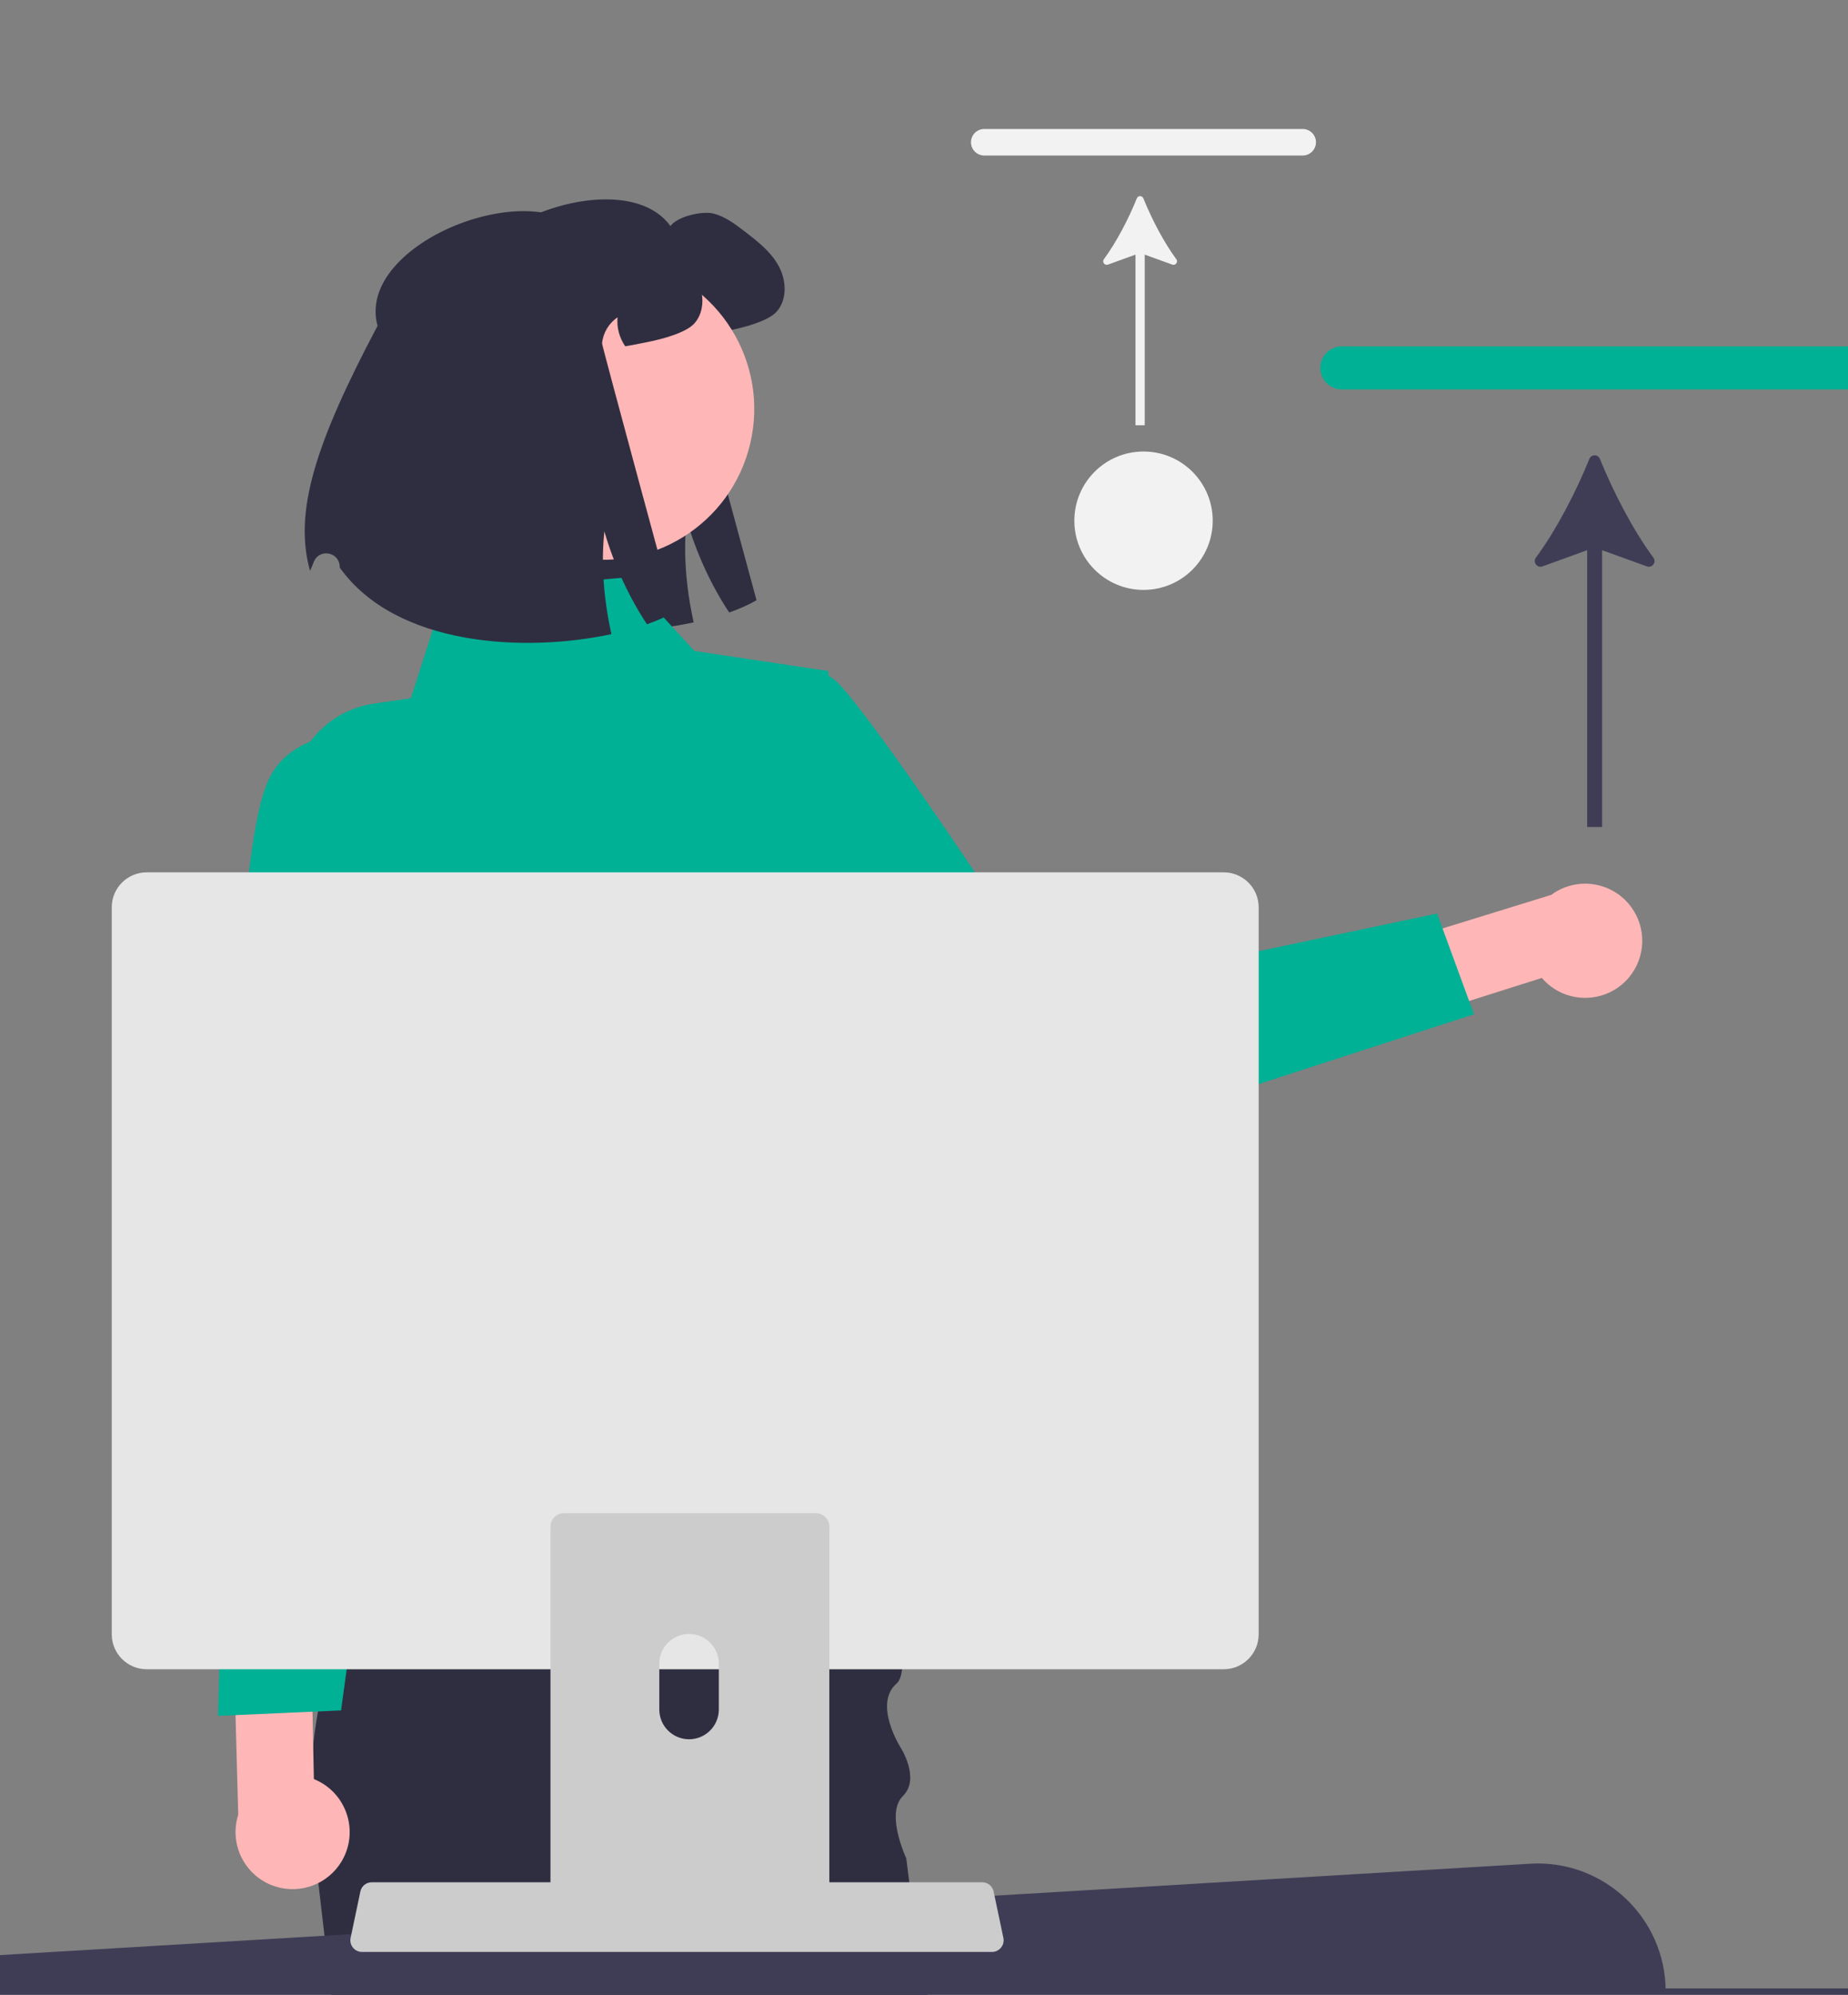 <svg width="177" height="191" viewBox="0 0 177 191" fill="none" xmlns="http://www.w3.org/2000/svg">
<rect x="0" y="0" width="177" height="191" fill="#808080" stroke="none"/>
<g clip-path="url(#clip0_445_658)">
<path d="M44.037 30.073C41.84 22.062 59.562 15.193 64.215 21.644C64.862 20.727 67.254 20.17 68.351 20.451C69.448 20.733 70.371 21.436 71.271 22.117C72.509 23.068 73.792 24.052 74.552 25.42C75.317 26.781 75.435 28.638 74.405 29.82C73.59 30.76 71.181 31.367 69.954 31.615C69.099 31.789 68.379 31.93 67.76 32.031C67.209 31.227 66.927 30.231 67.028 29.257C66.196 29.809 65.633 30.754 65.543 31.756C65.526 31.964 72.459 57.47 72.459 57.47C71.744 57.892 70.86 58.286 69.842 58.646C68.115 56.041 66.697 52.969 65.763 49.756C65.549 51.742 65.582 53.897 65.841 56.086C65.976 57.251 66.179 58.421 66.438 59.592C58.2 61.37 45.81 60.785 40.419 53.222C40.418 53.191 40.417 53.159 40.416 53.128C40.378 51.713 38.447 51.361 37.931 52.679C37.8 53.013 37.679 53.302 37.572 53.532C36.002 47.916 38.033 41.417 44.037 30.073Z" fill="#2F2E41"/>
<path d="M156.013 93.598C154.064 95.909 150.609 96.203 148.298 94.254C148.074 94.066 147.865 93.859 147.674 93.637L121.66 101.877L117.611 95.241L148.581 85.681C151.011 83.888 154.434 84.404 156.227 86.834C157.727 88.867 157.638 91.663 156.013 93.598Z" fill="#FFB6B6"/>
<path d="M63.881 73.008C63.881 73.008 75.401 60.05 80.42 65.554C85.438 71.059 101.095 95.18 101.095 95.18L137.643 87.469L141.177 97.114L99.679 110.562C96.559 111.573 93.14 110.524 91.123 107.938L63.881 73.008Z" fill="#00B195"/>
<path d="M88.902 191.13H31.761L31.709 190.684L31.676 190.387L31.185 186.223L30.49 180.294L30.222 178.015C30.204 177.9 30.185 177.788 30.17 177.673C29.936 176.19 29.802 174.699 29.754 173.212C29.683 171.167 29.776 169.126 29.995 167.112V167.1C30.114 166.011 30.267 164.933 30.456 163.866C30.694 162.495 30.98 161.145 31.311 159.825C31.691 158.294 32.122 156.803 32.594 155.364C33.137 153.68 33.731 152.067 34.345 150.543C34.412 150.379 34.479 150.216 34.542 150.056L34.546 150.052C37.78 142.167 41.453 136.781 41.453 136.781H83.081C83.081 136.781 85.007 145.231 85.962 152.208C86.114 153.312 86.241 154.376 86.334 155.364C86.501 157.19 86.549 158.758 86.404 159.825C86.315 160.487 86.151 160.955 85.899 161.171C83.609 163.126 86.23 167.275 86.23 167.275C86.23 167.275 88.192 170.275 86.482 171.963C86.144 172.297 85.951 172.729 85.858 173.212C85.709 174.011 85.839 174.941 86.044 175.762C86.248 176.587 86.531 177.305 86.687 177.673C86.757 177.837 86.802 177.929 86.802 177.929L87.092 180.223L87.374 182.431L87.854 186.223L87.999 186.892L88.746 190.387L88.809 190.684L88.902 191.13Z" fill="#2F2E41"/>
<path d="M60.041 55.28L42.569 56.836L39.349 66.856L35.84 67.365C29.843 68.233 26.274 74.522 28.604 80.115L31.692 87.528C31.692 87.528 27.157 101.527 32.727 107.409L35.097 133.316L29.75 150.394L92.253 152.411L81.607 130.989L81.291 117.688C81.291 117.688 88.094 93.647 81.787 86L79.326 64.249L66.504 62.326L60.041 55.28Z" fill="#00B195"/>
<path d="M71.868 42.424C73.669 34.658 68.833 26.904 61.068 25.104C53.303 23.303 45.548 28.139 43.748 35.904C41.948 43.669 46.783 51.424 54.548 53.224C62.314 55.024 70.068 50.189 71.868 42.424Z" fill="#FFB6B6"/>
<path d="M36.16 31.199C33.963 23.188 51.684 16.319 56.338 22.77C56.985 21.852 59.377 21.295 60.474 21.577C61.571 21.858 62.494 22.561 63.394 23.242C64.632 24.193 65.915 25.178 66.675 26.545C67.44 27.907 67.558 29.764 66.528 30.945C65.713 31.885 63.304 32.493 62.078 32.74C61.222 32.915 60.502 33.056 59.883 33.157C59.332 32.352 59.05 31.356 59.152 30.383C58.319 30.934 57.756 31.879 57.666 32.881C57.649 33.089 64.582 58.596 64.582 58.596C63.867 59.018 62.983 59.412 61.965 59.772C60.238 57.166 58.82 54.094 57.886 50.881C57.672 52.868 57.706 55.023 57.964 57.212C58.099 58.376 58.302 59.547 58.561 60.717C50.323 62.495 37.933 61.91 32.542 54.347C32.541 54.316 32.54 54.285 32.539 54.254C32.501 52.839 30.57 52.487 30.054 53.805C29.923 54.138 29.802 54.427 29.695 54.657C28.125 49.041 30.156 42.542 36.16 31.199Z" fill="#2F2E41"/>
<path d="M159.539 190.684H-34.514L-64.625 191.056L146.551 178.448C153.595 178.028 159.539 183.627 159.539 190.684Z" fill="#3F3D56"/>
<path d="M207.064 190.387V191.13H-64.684V-9H-63.94V190.387H207.064Z" fill="#3F3D56"/>
<path d="M177.985 37.29H128.524C127.383 37.29 126.455 36.365 126.455 35.229C126.455 34.092 127.383 33.168 128.524 33.168H177.985C179.126 33.168 180.054 34.092 180.054 35.229C180.054 36.365 179.126 37.29 177.985 37.29Z" fill="#00B195"/>
<path d="M153.237 43.937C153.052 43.481 152.414 43.481 152.229 43.937C150.939 47.116 149.103 50.676 147.106 53.397C146.787 53.833 147.228 54.415 147.736 54.231L152.016 52.682V79.182H153.449V52.682L157.732 54.231C158.24 54.415 158.681 53.833 158.361 53.397C156.364 50.676 154.528 47.116 153.237 43.937Z" fill="#3F3D56"/>
<path d="M124.768 14.891H94.273C93.57 14.891 92.998 14.321 92.998 13.621C92.998 12.92 93.57 12.35 94.273 12.35H124.768C125.471 12.35 126.043 12.92 126.043 13.621C126.043 14.321 125.471 14.891 124.768 14.891Z" fill="#F2F2F2"/>
<path d="M109.509 18.989C109.395 18.708 109.001 18.708 108.887 18.989C108.092 20.949 106.96 23.144 105.729 24.822C105.532 25.09 105.804 25.449 106.117 25.336L108.756 24.381V40.719H109.64V24.381L112.28 25.336C112.593 25.449 112.865 25.09 112.668 24.822C111.436 23.144 110.304 20.949 109.509 18.989Z" fill="#F2F2F2"/>
<path d="M109.527 56.483C113.186 56.483 116.153 53.517 116.153 49.857C116.153 46.197 113.186 43.231 109.527 43.231C105.867 43.231 102.9 46.197 102.9 49.857C102.9 53.517 105.867 56.483 109.527 56.483Z" fill="#F2F2F2"/>
<path d="M32.702 178.252C34.266 175.664 33.435 172.298 30.847 170.735C30.596 170.583 30.334 170.452 30.062 170.343L29.514 143.06L21.93 141.356L22.818 173.756C21.901 176.632 23.489 179.708 26.366 180.626C28.773 181.394 31.392 180.412 32.702 178.252Z" fill="#FFB6B6"/>
<path d="M37.977 70.61C37.977 70.61 28.684 68.379 25.71 74.699C22.736 81.019 22.483 108.519 22.483 108.519L20.877 164.29L32.666 163.77L42.066 95.145L37.977 70.61Z" fill="#00B195"/>
<path d="M33.806 186.481C34.016 186.744 34.333 186.896 34.669 186.894H95.018C95.632 186.893 96.128 186.395 96.127 185.782C96.127 185.706 96.119 185.63 96.104 185.556L95.167 181.106C95.088 180.737 94.828 180.434 94.475 180.299C94.35 180.25 94.216 180.225 94.081 180.225H35.602C35.467 180.225 35.333 180.25 35.208 180.299C34.855 180.434 34.595 180.737 34.516 181.106L33.58 185.556C33.512 185.883 33.595 186.223 33.806 186.481Z" fill="#CCCCCC"/>
<path d="M10.703 86.868V156.481C10.705 158.328 12.202 159.826 14.049 159.827H117.209C119.056 159.826 120.553 158.328 120.554 156.481V86.868C120.55 85.022 119.054 83.528 117.209 83.526H14.049C12.204 83.528 10.707 85.022 10.703 86.868Z" fill="#E6E6E6"/>
<path d="M78.529 144.941C78.407 144.9 78.277 144.881 78.147 144.881H54.013C53.303 144.881 52.723 145.457 52.723 146.167V184.294H79.433V146.167C79.433 145.606 79.068 145.108 78.529 144.941ZM68.849 163.692C68.842 165.268 67.559 166.539 65.983 166.532C64.418 166.521 63.154 165.257 63.147 163.692V159.268C63.161 157.695 64.451 156.431 66.024 156.446C67.578 156.461 68.834 157.718 68.849 159.268V163.692Z" fill="#CCCCCC"/>
</g>
<defs>
<clipPath id="clip0_445_658">
<rect width="177" height="191" fill="white"/>
</clipPath>
</defs>
</svg>
